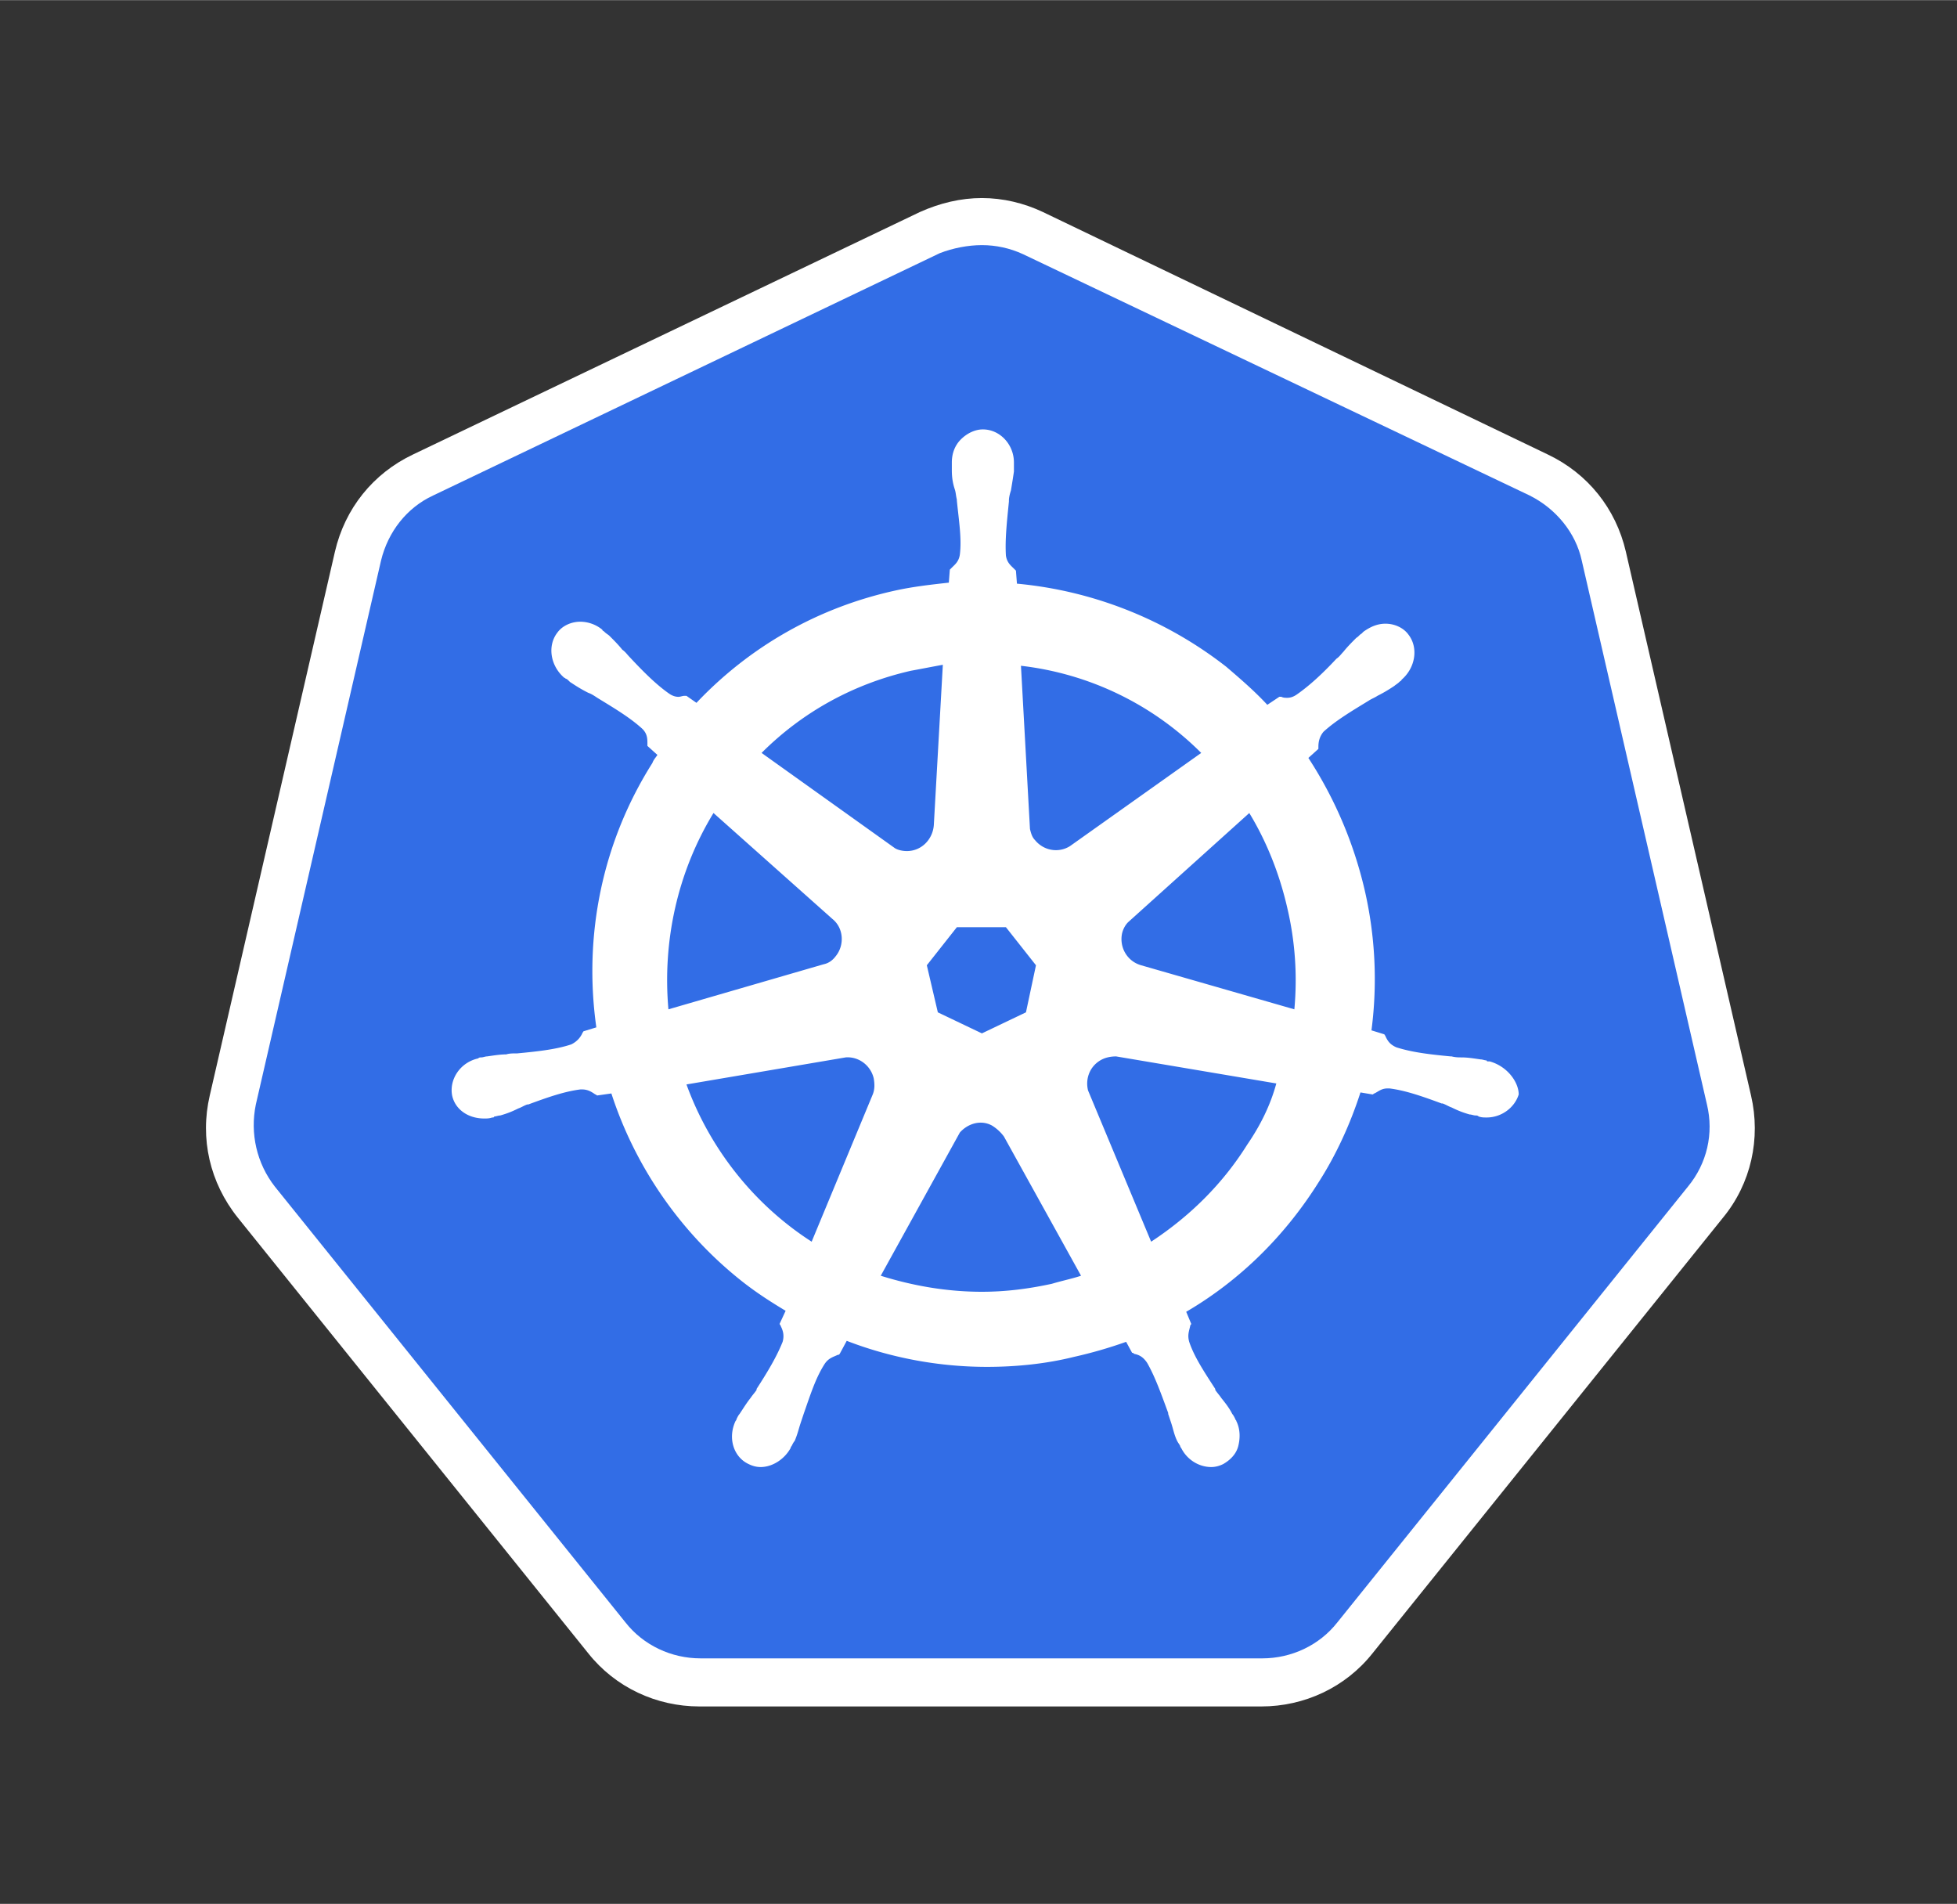 <?xml version="1.0" encoding="UTF-8" standalone="no"?>
<svg
   xmlns:dc="http://purl.org/dc/elements/1.1/"
   xmlns:cc="http://creativecommons.org/ns#"
   xmlns:rdf="http://www.w3.org/1999/02/22-rdf-syntax-ns#"
   xmlns:svg="http://www.w3.org/2000/svg"
   xmlns="http://www.w3.org/2000/svg"
   xmlns:sodipodi="http://sodipodi.sourceforge.net/DTD/sodipodi-0.dtd"
   xmlns:inkscape="http://www.inkscape.org/namespaces/inkscape"
   inkscape:version="1.0beta1 (32d4812, 2019-09-19)"
   sodipodi:docname="kubernets.svg"
   id="svg16"
   version="1.1"
   preserveAspectRatio="xMidYMid"
   viewBox="0 0 256 249"
   height="2432"
   width="2500">
  <rect x="0" y="0" width="256" height="249" fill="#333333" stroke="none"/>
  <defs
     id="defs20" />
  <sodipodi:namedview
     inkscape:current-layer="svg16"
     inkscape:window-maximized="0"
     inkscape:window-y="23"
     inkscape:window-x="0"
     inkscape:cy="470.71388"
     inkscape:cx="108.10306"
     inkscape:zoom="0.15895157"
     showgrid="false"
     id="namedview18"
     inkscape:window-height="907"
     inkscape:window-width="1600"
     inkscape:pageshadow="2"
     inkscape:pageopacity="0"
     guidetolerance="10"
     gridtolerance="10"
     objecttolerance="10"
     borderopacity="1"
     inkscape:document-rotation="0"
     bordercolor="#666666"
     pagecolor="#ffffff" />
  <path
     style="stroke-width:0.793"
     inkscape:connector-curvature="0"
     id="path10"
     fill="#326DE6"
     d="m 91.632,220.033 c -4.716,0 -9.17,-2.096 -12.183,-5.895 L 33.598,157.152 C 30.585,153.352 29.406,148.506 30.585,143.789 L 46.96,72.654 c 1.048,-4.716 4.192,-8.516 8.516,-10.611 L 121.764,30.339 c 2.096,-1.047 4.455,-1.571 6.813,-1.571 2.358,0 4.716,0.524 6.812,1.572 l 66.288,31.572 c 4.323,2.096 7.467,5.895 8.515,10.611 l 16.375,71.135 c 1.049,4.716 0,9.563 -3.013,13.363 l -45.852,56.987 c -3.013,3.668 -7.467,5.895 -12.183,5.895 l -73.886,0.131 z" />
  <path
     style="stroke-width:0.793"
     inkscape:connector-curvature="0"
     id="path12"
     fill="#FFF"
     d="m 128.444,32.043 c 1.835,0 3.668,0.393 5.371,1.179 l 66.288,31.572 c 3.406,1.703 6.026,4.847 6.812,8.516 l 16.375,71.135 c 0.917,3.799 0,7.73 -2.489,10.742 l -45.851,56.987 c -2.358,3.013 -6.027,4.716 -9.825,4.716 H 91.632 c -3.799,0 -7.467,-1.703 -9.825,-4.716 L 35.956,155.186 c -2.358,-3.013 -3.276,-6.943 -2.489,-10.742 L 49.842,73.309 c 0.917,-3.799 3.406,-6.944 6.812,-8.516 L 122.943,33.091 c 1.703,-0.655 3.668,-1.048 5.502,-1.048 z m 0,-6.158 c -2.751,0 -5.502,0.655 -8.122,1.834 L 54.034,59.423 c -5.241,2.489 -8.908,7.074 -10.219,12.707 l -16.375,71.136 c -1.31,5.633 0,11.397 3.668,15.983 l 45.851,56.987 c 3.538,4.454 8.908,6.943 14.542,6.943 h 73.493 c 5.633,0 11.005,-2.489 14.542,-6.943 l 45.852,-56.987 c 3.668,-4.454 4.978,-10.349 3.668,-15.983 L 212.68,72.13 C 211.37,66.497 207.702,61.912 202.462,59.423 L 136.435,27.718 c -2.489,-1.178 -5.24,-1.833 -7.991,-1.833 z" />
  <path
     style="stroke-width:0.793"
     inkscape:connector-curvature="0"
     id="path14"
     fill="#FFF"
     d="m 194.863,138.811 c -0.131,0 -0.131,0 0,0 h -0.131 c -0.131,0 -0.262,0 -0.262,-0.131 -0.262,0 -0.524,-0.131 -0.786,-0.131 -0.917,-0.131 -1.703,-0.262 -2.489,-0.262 -0.393,0 -0.786,0 -1.31,-0.132 h -0.131 c -2.751,-0.262 -4.978,-0.523 -7.074,-1.179 -0.917,-0.393 -1.179,-0.917 -1.441,-1.441 0,-0.131 -0.131,-0.131 -0.131,-0.262 l -1.703,-0.524 a 51.819,51.819 0 0 0 -0.917,-18.473 53.98,53.98 0 0 0 -7.336,-17.161 l 1.31,-1.179 v -0.262 c 0,-0.655 0.131,-1.31 0.654,-1.966 1.572,-1.441 3.538,-2.62 5.896,-4.061 0.393,-0.262 0.785,-0.393 1.179,-0.655 0.786,-0.393 1.441,-0.785 2.227,-1.31 0.131,-0.131 0.393,-0.262 0.655,-0.524 0.131,-0.132 0.262,-0.132 0.262,-0.263 1.834,-1.572 2.227,-4.192 0.917,-5.896 -0.655,-0.917 -1.834,-1.44 -3.013,-1.44 -1.047,0 -1.965,0.393 -2.882,1.048 l -0.262,0.262 c -0.262,0.131 -0.393,0.393 -0.655,0.524 -0.655,0.655 -1.179,1.179 -1.703,1.834 -0.262,0.262 -0.524,0.655 -0.917,0.917 -1.835,1.966 -3.538,3.538 -5.241,4.716 -0.393,0.262 -0.785,0.393 -1.179,0.393 -0.262,0 -0.524,0 -0.786,-0.132 h -0.262 l -1.573,1.049 c -1.703,-1.834 -3.537,-3.406 -5.371,-4.978 A 52.317,52.317 0 0 0 133.029,76.322 l -0.131,-1.703 -0.262,-0.262 c -0.393,-0.393 -0.917,-0.786 -1.049,-1.703 -0.131,-2.096 0.132,-4.455 0.393,-7.074 v -0.131 c 0,-0.393 0.131,-0.917 0.262,-1.31 0.131,-0.785 0.262,-1.572 0.393,-2.489 v -1.179 c 0,-2.358 -1.835,-4.323 -4.061,-4.323 -1.049,0 -2.096,0.524 -2.882,1.31 -0.785,0.786 -1.179,1.834 -1.179,3.013 v 1.048 c 0,0.917 0.131,1.703 0.393,2.489 0.131,0.393 0.131,0.786 0.262,1.31 v 0.131 c 0.262,2.62 0.655,4.978 0.393,7.074 -0.131,0.917 -0.655,1.31 -1.048,1.703 l -0.262,0.262 -0.132,1.703 c -2.358,0.262 -4.716,0.524 -7.074,1.048 -10.087,2.227 -18.995,7.337 -25.938,14.672 l -1.31,-0.917 h -0.262 c -0.262,0 -0.524,0.131 -0.786,0.131 -0.393,0 -0.786,-0.131 -1.179,-0.393 -1.703,-1.179 -3.406,-2.882 -5.24,-4.847 -0.262,-0.262 -0.524,-0.655 -0.917,-0.917 -0.524,-0.655 -1.049,-1.179 -1.704,-1.834 -0.131,-0.132 -0.393,-0.262 -0.654,-0.524 -0.131,-0.131 -0.262,-0.131 -0.262,-0.262 A 4.578,4.578 0 0 0 75.912,81.3 c -1.179,0 -2.358,0.524 -3.013,1.441 -1.31,1.703 -0.917,4.323 0.917,5.895 0.131,0 0.131,0.132 0.262,0.132 0.262,0.131 0.393,0.393 0.655,0.524 0.786,0.524 1.441,0.917 2.227,1.31 0.393,0.131 0.786,0.393 1.179,0.655 2.357,1.44 4.323,2.62 5.895,4.061 0.655,0.654 0.655,1.31 0.655,1.965 v 0.262 l 1.31,1.179 c -0.262,0.393 -0.524,0.655 -0.655,1.048 -6.55,10.35 -9.039,22.533 -7.336,34.585 l -1.703,0.523 c 0,0.132 -0.131,0.132 -0.131,0.262 -0.262,0.524 -0.655,1.049 -1.441,1.441 -1.965,0.655 -4.323,0.918 -7.074,1.179 h -0.132 c -0.393,0 -0.917,0 -1.31,0.131 -0.786,0 -1.572,0.131 -2.489,0.262 -0.262,0 -0.524,0.132 -0.786,0.132 -0.131,0 -0.262,0 -0.393,0.131 -2.358,0.523 -3.799,2.751 -3.406,4.846 0.393,1.835 2.096,3.014 4.192,3.014 0.393,0 0.655,0 1.049,-0.132 0.131,0 0.262,0 0.262,-0.131 0.262,0 0.524,-0.131 0.785,-0.131 0.918,-0.262 1.573,-0.523 2.359,-0.917 0.393,-0.131 0.785,-0.393 1.179,-0.523 h 0.131 c 2.489,-0.918 4.716,-1.704 6.813,-1.966 h 0.262 c 0.786,0 1.31,0.393 1.703,0.655 0.131,0 0.131,0.131 0.262,0.131 l 1.835,-0.262 c 3.144,9.694 9.17,18.34 17.161,24.629 1.834,1.44 3.668,2.62 5.633,3.799 l -0.786,1.702 c 0,0.132 0.131,0.132 0.131,0.262 0.262,0.524 0.524,1.179 0.262,2.096 -0.785,1.966 -1.965,3.93 -3.406,6.158 v 0.131 c -0.262,0.393 -0.524,0.655 -0.785,1.048 -0.524,0.655 -0.918,1.31 -1.442,2.096 -0.131,0.131 -0.262,0.393 -0.393,0.655 0,0.131 -0.131,0.262 -0.131,0.262 -1.048,2.227 -0.262,4.716 1.703,5.633 0.524,0.262 1.048,0.393 1.572,0.393 1.572,0 3.144,-1.049 3.93,-2.49 0,-0.131 0.131,-0.262 0.131,-0.262 0.131,-0.262 0.262,-0.523 0.393,-0.655 0.393,-0.917 0.524,-1.572 0.786,-2.358 l 0.393,-1.179 c 0.917,-2.62 1.572,-4.716 2.751,-6.55 0.523,-0.786 1.179,-0.917 1.703,-1.179 0.131,0 0.131,0 0.262,-0.131 l 0.918,-1.703 c 5.764,2.227 12.053,3.406 18.34,3.406 3.799,0 7.73,-0.393 11.398,-1.31 a 58.222,58.222 0 0 0 6.812,-1.966 l 0.785,1.441 c 0.132,0 0.132,0 0.263,0.131 0.655,0.131 1.179,0.393 1.703,1.179 1.048,1.834 1.834,4.061 2.751,6.55 v 0.131 l 0.393,1.179 c 0.262,0.786 0.393,1.572 0.785,2.358 0.132,0.262 0.263,0.393 0.393,0.655 0,0.131 0.132,0.262 0.132,0.262 0.785,1.572 2.357,2.49 3.929,2.49 0.524,0 1.049,-0.132 1.572,-0.393 0.917,-0.524 1.703,-1.31 1.966,-2.358 0.262,-1.048 0.262,-2.227 -0.262,-3.275 0,-0.131 -0.132,-0.131 -0.132,-0.262 -0.131,-0.262 -0.262,-0.523 -0.393,-0.655 -0.393,-0.786 -0.917,-1.441 -1.441,-2.096 -0.262,-0.393 -0.524,-0.654 -0.785,-1.047 v -0.132 c -1.442,-2.227 -2.752,-4.192 -3.407,-6.158 -0.262,-0.917 0,-1.44 0.131,-2.096 0,-0.131 0.131,-0.131 0.131,-0.262 l -0.655,-1.572 c 6.944,-4.061 12.839,-9.826 17.293,-16.9 2.358,-3.668 4.192,-7.73 5.502,-11.791 l 1.572,0.262 c 0.132,0 0.132,-0.131 0.262,-0.131 0.524,-0.262 0.918,-0.654 1.704,-0.654 h 0.262 c 2.096,0.262 4.323,1.047 6.813,1.965 h 0.131 c 0.393,0.131 0.785,0.393 1.179,0.523 0.786,0.393 1.441,0.655 2.358,0.918 0.262,0 0.524,0.131 0.786,0.131 0.131,0 0.262,0 0.393,0.131 0.393,0.131 0.655,0.131 1.049,0.131 1.965,0 3.668,-1.31 4.192,-3.013 0,-1.572 -1.441,-3.668 -3.799,-4.323 z m -60.655,-6.419 -5.764,2.752 -5.764,-2.752 -1.44,-6.157 3.929,-4.978 h 6.419 l 3.93,4.978 -1.31,6.157 z m 34.193,-13.624 a 41.308,41.308 0 0 1 0.917,13.23 l -20.044,-5.763 c -1.834,-0.523 -2.882,-2.358 -2.489,-4.192 0.131,-0.524 0.393,-1.049 0.786,-1.441 l 15.852,-14.28 c 2.226,3.668 3.929,7.861 4.978,12.445 z M 157.134,98.462 139.973,110.646 c -1.441,0.917 -3.407,0.654 -4.585,-0.786 -0.393,-0.393 -0.524,-0.918 -0.655,-1.441 L 133.554,87.064 A 39.763,39.763 0 0 1 157.134,98.462 Z M 119.143,87.718 c 1.441,-0.262 2.751,-0.524 4.192,-0.785 l -1.179,20.96 c -0.131,1.834 -1.572,3.406 -3.538,3.406 -0.524,0 -1.179,-0.131 -1.572,-0.393 L 99.623,98.462 c 5.371,-5.371 12.053,-9.04 19.52,-10.743 z m -25.808,18.603 15.589,13.886 c 1.441,1.179 1.572,3.406 0.393,4.847 -0.393,0.523 -0.917,0.917 -1.572,1.049 l -20.306,5.895 c -0.786,-8.908 1.179,-17.947 5.895,-25.677 z m -3.538,35.502 20.831,-3.538 c 1.703,-0.131 3.275,1.049 3.668,2.752 0.131,0.785 0.131,1.441 -0.131,2.096 l -7.991,19.257 c -7.336,-4.716 -13.231,-11.922 -16.375,-20.567 z m 47.817,26.07 c -3.013,0.655 -6.027,1.048 -9.171,1.048 -4.585,0 -9.039,-0.785 -13.23,-2.096 l 10.349,-18.734 c 1.048,-1.179 2.751,-1.703 4.192,-0.917 a 5.584,5.584 0 0 1 1.572,1.44 l 10.087,18.21 c -1.179,0.393 -2.489,0.655 -3.799,1.048 z m 25.545,-18.209 c -3.275,5.24 -7.599,9.432 -12.576,12.707 l -8.253,-19.782 c -0.393,-1.571 0.262,-3.274 1.834,-4.061 0.523,-0.262 1.179,-0.393 1.834,-0.393 l 20.961,3.538 c -0.786,2.882 -2.096,5.502 -3.799,7.991 z" />
</svg>
